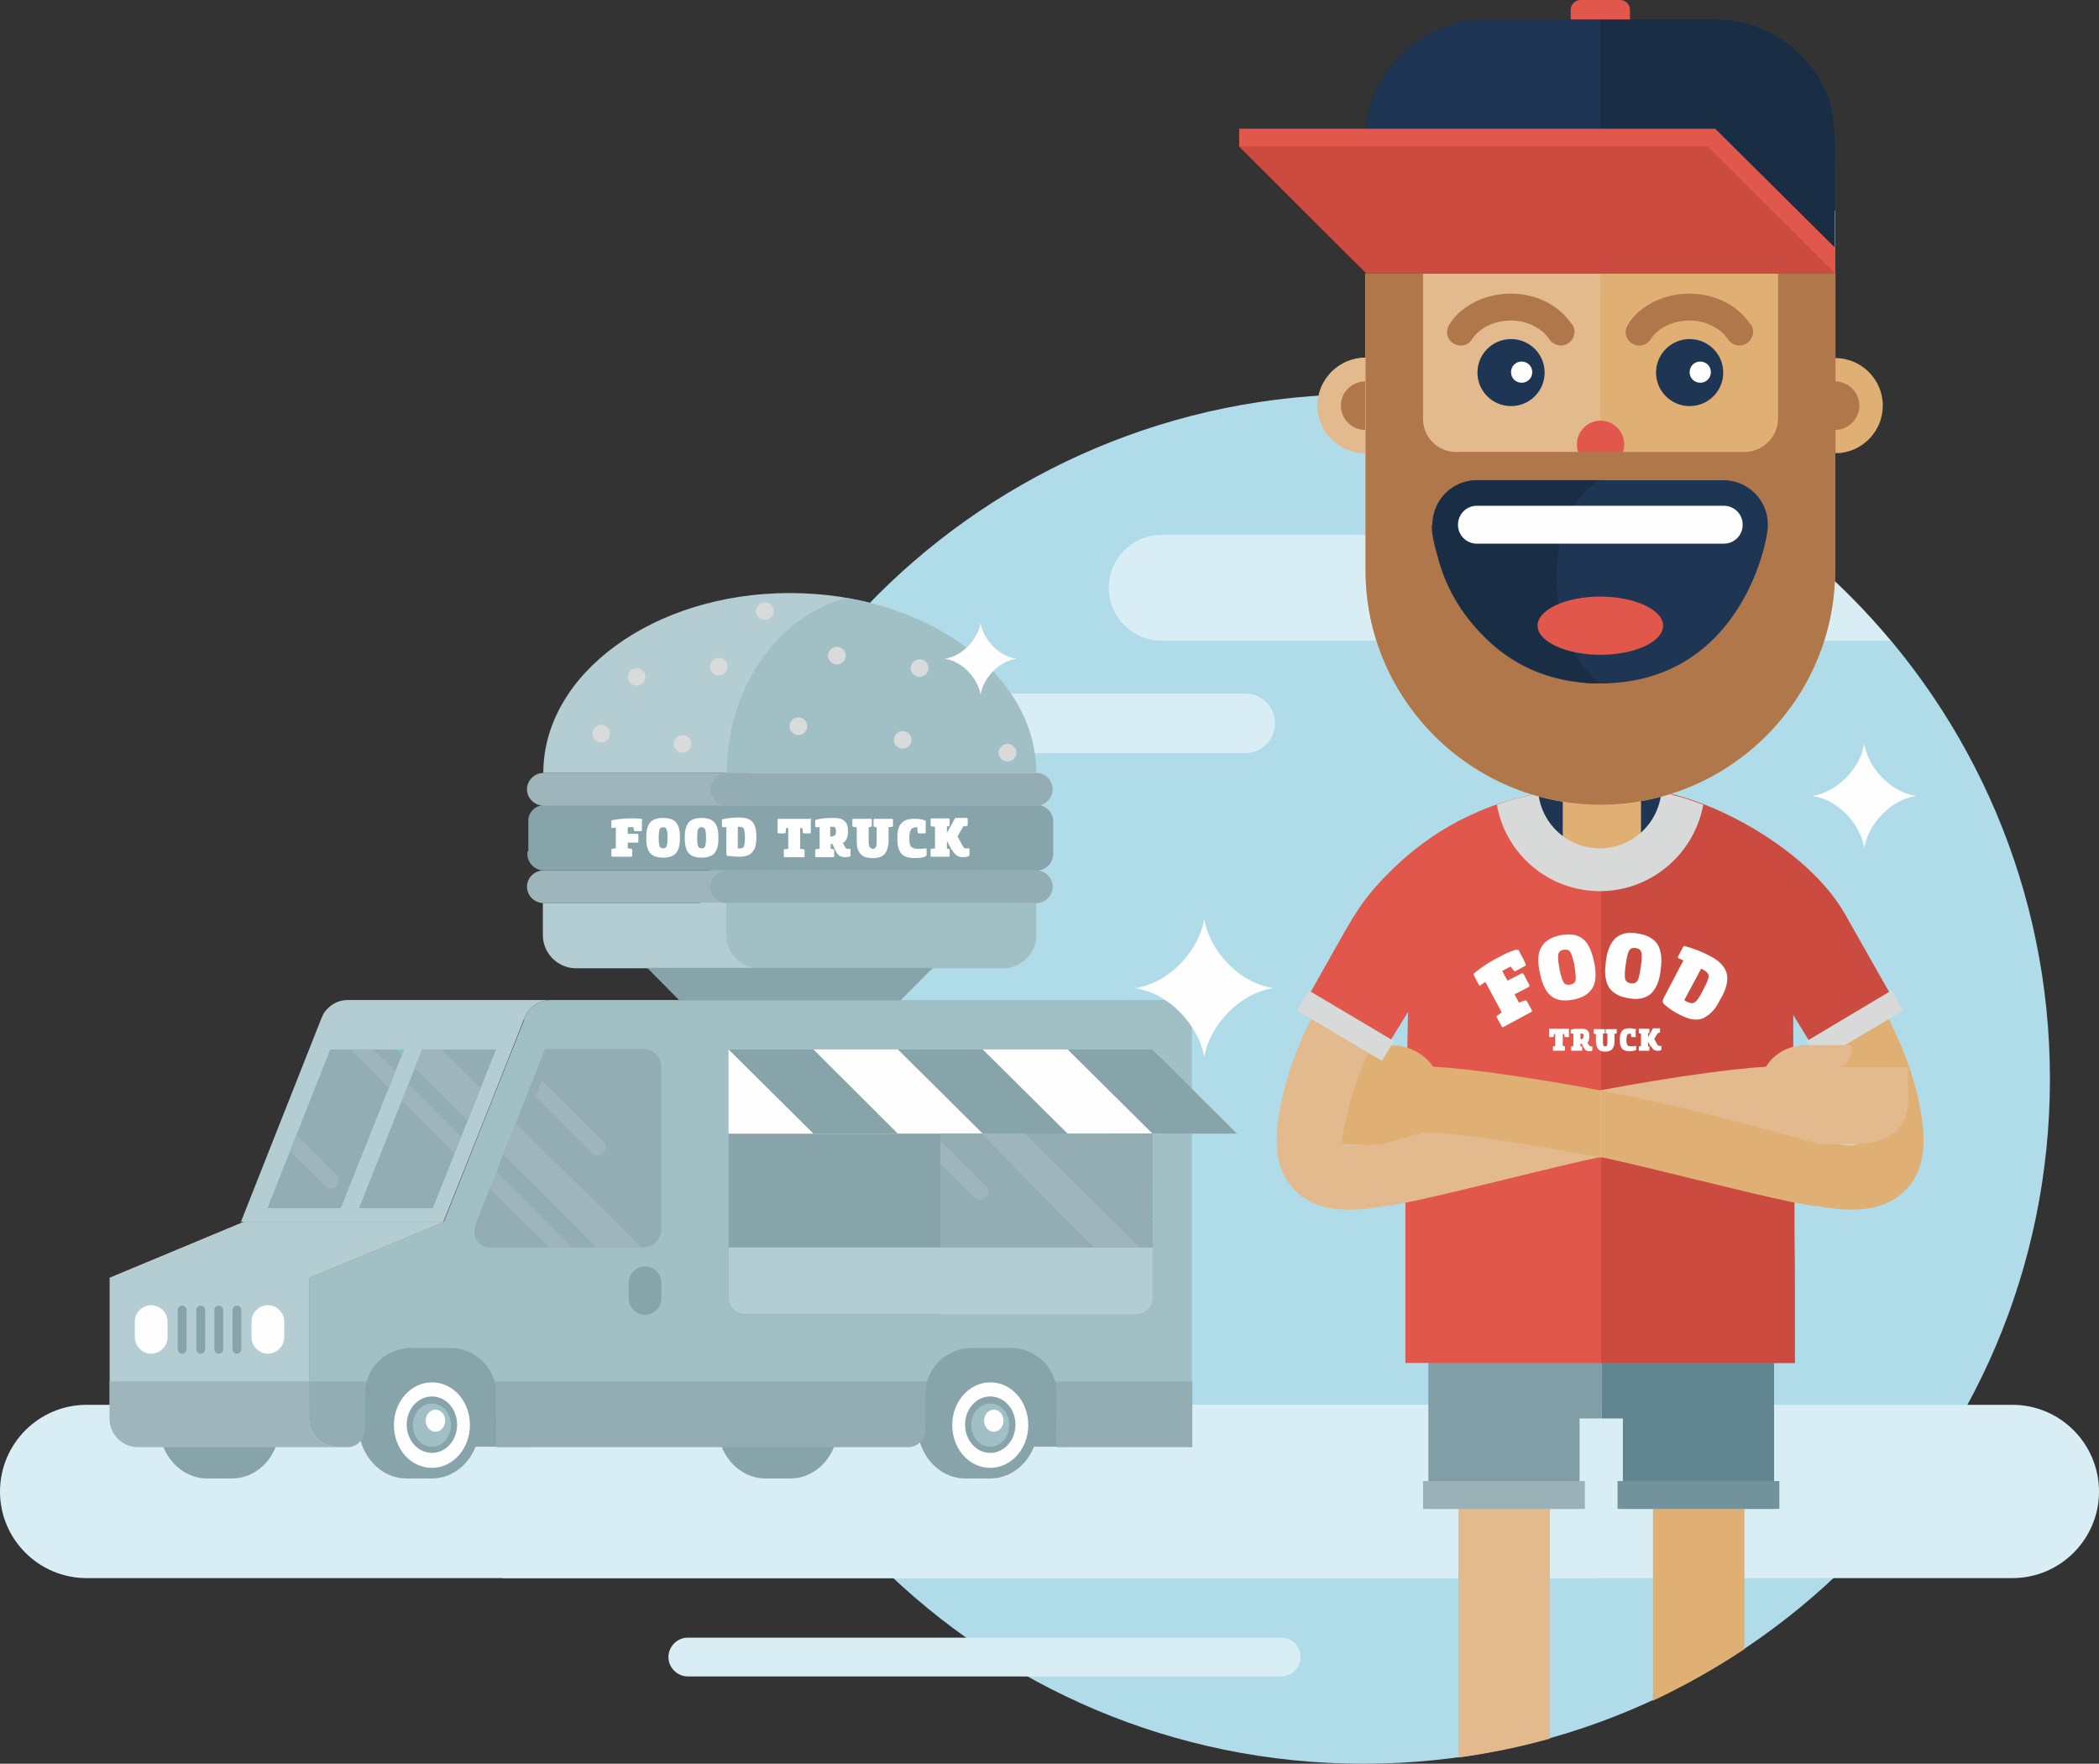 <?xml version="1.0" encoding="UTF-8" standalone="no"?>
<svg width="144px" height="121px" viewBox="0 0 144 121" version="1.1" xmlns="http://www.w3.org/2000/svg" xmlns:xlink="http://www.w3.org/1999/xlink">
    <rect x="0" y="0" width="144" height="121" fill="#333333" stroke="none"/>
    <!-- Generator: sketchtool 40.3 (33839) - http://www.bohemiancoding.com/sketch -->
    <title>BE18BB65-3DD4-4F57-A15A-630AB482FF86</title>
    <desc>Created with sketchtool.</desc>
    <defs></defs>
    <g id="main" stroke="none" stroke-width="1" fill="none" fill-rule="evenodd">
        <g transform="translate(-453, -666)" id="1.8-illustration#1">
            <g transform="translate(453, 666)">
                <g id="Слой_1">
                    <g id="Слой_x0020_1">
                        <g id="_2933262976">
                            <path d="M93.533,27.044 C119.555,27.044 140.634,48.067 140.634,74.022 C140.634,99.976 119.555,121 93.533,121 C67.511,121 46.433,99.976 46.433,74.022 C46.433,48.067 67.511,27.044 93.533,27.044 L93.533,27.044 Z" id="Shape" fill="#B0DCE9"></path>
                            <path d="M122.103,36.693 L102.905,36.693 C100.903,36.693 99.265,38.327 99.265,40.323 L99.265,40.323 C99.265,42.32 100.903,43.953 102.905,43.953 L129.685,43.953 C127.441,41.261 124.893,38.841 122.103,36.693 L122.103,36.693 Z" id="Shape" fill="#D9EEF4"></path>
                            <path d="M109.516,96.376 L5.944,96.376 C2.669,96.376 0,99.038 0,102.336 L0,102.336 C0,105.603 2.669,108.265 5.944,108.265 L109.516,108.265 L109.516,96.376 L109.516,96.376 Z" id="Shape" fill="#D9EEF4"></path>
                            <path d="M34.484,96.376 L138.056,96.376 C141.331,96.376 144,99.038 144,102.336 L144,102.336 C144,105.603 141.331,108.265 138.056,108.265 L34.484,108.265 L34.484,96.376 L34.484,96.376 Z" id="Shape" fill="#D9EEF4"></path>
                            <path d="M108.152,36.693 L79.703,36.693 C77.702,36.693 76.064,38.327 76.064,40.323 L76.064,40.323 C76.064,42.32 77.702,43.953 79.703,43.953 L108.152,43.953 L108.152,36.693 L108.152,36.693 Z" id="Shape" fill="#D9EEF4"></path>
                            <path d="M99.326,81.463 C94.11,83.399 91.077,83.369 89.348,82.099 C87.255,80.556 87.316,78.015 88.044,74.99 C88.468,73.144 89.287,71.057 90.5,68.879 C91.592,66.883 92.957,64.826 94.655,62.799 L98.174,65.703 C96.657,67.518 95.414,69.333 94.504,71.057 C93.533,72.872 92.866,74.566 92.502,76.049 C92.168,77.41 91.987,78.408 92.078,78.469 C92.563,78.801 94.201,78.529 97.749,77.198 L99.326,81.463 L99.326,81.463 Z" id="Shape" fill="#E3BA8D"></path>
                            <path d="M121.799,77.198 C125.378,78.499 127.016,78.801 127.471,78.469 C127.592,78.378 127.38,77.379 127.046,76.049 C126.713,74.566 126.045,72.872 125.045,71.057 C124.104,69.333 122.891,67.548 121.375,65.703 L124.893,62.799 C126.591,64.826 127.956,66.883 129.048,68.879 C130.231,71.057 131.05,73.144 131.505,74.99 C132.233,78.015 132.293,80.556 130.201,82.099 C128.472,83.369 125.469,83.369 120.222,81.463 L121.799,77.198 L121.799,77.198 Z" id="Shape" fill="#E0AF74"></path>
                            <polygon id="Shape" fill="#819EA6" points="108.364 97.314 108.364 103.516 99.478 103.516 97.992 103.516 97.992 93.533 98.022 93.533 97.264 87.967 109.88 87.967 109.88 97.314"></polygon>
                            <polygon id="Shape" fill="#628691" points="111.336 97.314 111.336 103.516 120.192 103.516 121.709 103.516 121.709 93.533 121.678 93.533 122.497 87.967 109.88 87.967 109.88 97.314"></polygon>
                            <path d="M123.013,69.575 C123.013,71.481 123.013,73.386 123.043,75.262 L123.104,78.499 L123.104,84.549 C123.134,87.543 123.134,90.508 123.134,93.503 L113.944,93.503 L113.944,93.503 L109.85,93.503 L109.759,93.503 L105.604,93.503 L105.604,93.503 L96.414,93.503 L96.414,78.499 L96.596,69.424 L94.625,72.63 L89.166,69.394 L91.532,65.189 C92.836,62.89 93.412,61.74 95.323,59.834 C96.96,58.201 98.901,56.809 100.994,55.872 C103.208,54.843 105.604,54.299 108.243,54.087 C110.487,53.906 112.822,54.026 114.854,54.571 C119.131,55.69 124.438,58.987 126.591,62.799 L130.322,69.394 L124.863,72.63 L122.982,69.575 L123.013,69.575 L123.013,69.575 Z" id="Shape" fill="#E1574C"></path>
                            <path d="M123.013,69.575 C123.013,71.481 123.013,73.386 123.043,75.262 L123.104,78.499 L123.104,84.549 C123.134,87.543 123.134,90.508 123.134,93.503 L113.944,93.503 L113.944,93.503 L109.85,93.503 L109.85,53.966 C111.579,53.936 113.307,54.117 114.854,54.511 C119.131,55.63 124.438,58.927 126.591,62.739 L130.322,69.333 L124.863,72.57 L122.982,69.514 L123.013,69.575 L123.013,69.575 Z" id="Shape" fill="#CB4B40"></path>
                            <polygon id="Shape" fill="#D8D9D9" points="130.564 69.333 124.741 72.781 123.953 71.42 129.776 67.942"></polygon>
                            <path d="M121.83,77.682 C120.283,77.652 114.794,78.438 109.759,79.406 L109.759,74.808 C114.854,73.84 120.192,73.114 121.921,73.175 L121.799,77.682 L121.83,77.682 L121.83,77.682 Z" id="Shape" fill="#E3BA8D"></path>
                            <path d="M105.331,54.511 C105.604,56.719 107.484,58.413 109.729,58.413 C112.034,58.413 113.793,56.598 114.035,54.359 C112.216,53.996 110.214,53.936 108.273,54.087 C107.242,54.178 106.271,54.299 105.331,54.48 L105.331,54.511 L105.331,54.511 Z" id="Shape" fill="#1E3654"></path>
                            <path d="M106.332,119.276 L106.332,103.153 L100.054,103.153 L100.054,120.576 C102.207,120.274 104.3,119.85 106.332,119.276 L106.332,119.276 Z" id="Shape" fill="#E3BA8D"></path>
                            <path d="M119.676,113.135 L119.676,103.334 L113.398,103.334 L113.398,116.674 C115.582,115.646 117.675,114.466 119.676,113.135 L119.676,113.135 Z" id="Shape" fill="#E0AF74"></path>
                            <polygon id="Shape" fill="#99B1B7" points="97.628 103.516 108.728 103.516 108.728 101.61 97.628 101.61"></polygon>
                            <polygon id="Shape" fill="#72929C" points="110.972 103.516 122.072 103.516 122.072 101.61 110.972 101.61"></polygon>
                            <path d="M107.211,49.368 L107.211,59.502 L112.58,59.502 L112.58,49.338 C111.67,49.459 110.73,49.519 109.789,49.519 L109.789,49.519 C108.91,49.519 108.061,49.459 107.211,49.368 L107.211,49.368 Z" id="Shape" fill="#E0AF74"></path>
                            <path d="M102.693,55.206 C103.269,58.564 106.211,61.135 109.759,61.135 C112.822,61.135 115.461,59.199 116.492,56.477 C116.644,56.114 116.765,55.63 116.856,55.206 C116.189,54.964 115.521,54.722 114.885,54.571 C114.581,54.48 114.278,54.42 113.975,54.359 C113.762,56.507 111.973,58.201 109.759,58.201 C107.575,58.201 105.786,56.568 105.543,54.45 C104.543,54.632 103.602,54.873 102.693,55.206 L102.693,55.206 Z" id="Shape" fill="#D8D9D9"></path>
                            <path d="M97.385,30.674 C98.659,30.674 99.69,31.702 99.69,32.972 C99.69,34.243 98.659,35.272 97.385,35.272 C96.111,35.272 95.08,34.243 95.08,32.972 C95.08,31.702 96.111,30.674 97.385,30.674 L97.385,30.674 Z" id="Shape" fill="#E1574C"></path>
                            <path d="M122.891,30.674 C121.618,30.674 120.586,31.702 120.586,32.972 C120.586,34.243 121.618,35.272 122.891,35.272 C124.165,35.272 125.196,34.243 125.196,32.972 C125.196,31.702 124.165,30.674 122.891,30.674 L122.891,30.674 Z" id="Shape" fill="#E1574C"></path>
                            <path d="M125.894,14.429 L125.894,24.563 C127.683,24.563 129.169,26.015 129.169,27.83 C129.169,29.615 127.714,31.097 125.894,31.097 L125.894,39.144 C125.894,47.977 118.645,55.206 109.789,55.206 C100.933,55.206 93.685,47.977 93.685,39.144 L93.685,14.46 L109.789,14.46 L125.894,14.46 L125.894,14.429 L125.894,14.429 Z" id="Shape" fill="#E0AF74"></path>
                            <path d="M109.789,55.176 C100.933,55.176 93.685,47.946 93.685,39.113 L93.685,31.067 C91.896,31.067 90.409,29.615 90.409,27.8 C90.409,26.015 91.865,24.533 93.685,24.533 L93.685,14.399 L109.789,14.399 L109.789,55.146 L109.789,55.176 L109.789,55.176 Z" id="Shape" fill="#E3BA8D"></path>
                            <path d="M93.655,31.097 C91.865,31.097 90.379,29.645 90.379,27.83 C90.379,26.045 91.835,24.563 93.655,24.563 L93.655,31.067 L93.655,31.097 L93.655,31.097 Z" id="Shape" fill="#E3BA8D"></path>
                            <path d="M125.894,26.166 C126.804,26.166 127.562,26.922 127.562,27.83 C127.562,28.738 126.804,29.494 125.894,29.494 L125.894,26.166 L125.894,26.166 Z" id="Shape" fill="#B0774A"></path>
                            <path d="M93.655,26.166 C92.745,26.166 91.987,26.922 91.987,27.83 C91.987,28.738 92.745,29.494 93.655,29.494 L93.655,26.166 L93.655,26.166 Z" id="Shape" fill="#B0774A"></path>
                            <path d="M109.789,28.858 C110.699,28.858 111.427,29.584 111.427,30.492 C111.427,30.674 111.397,30.885 111.336,31.037 L108.273,31.037 C108.212,30.855 108.182,30.674 108.182,30.492 C108.182,29.584 108.91,28.858 109.82,28.858 L109.789,28.858 L109.789,28.858 Z" id="Shape" fill="#E1574C"></path>
                            <path d="M106.939,22.748 C105.331,20.419 101.631,20.691 100.357,22.748" id="Shape"></path>
                            <path d="M115.916,23.262 C114.642,23.262 113.611,24.291 113.611,25.561 C113.611,26.832 114.642,27.86 115.916,27.86 C117.19,27.86 118.221,26.832 118.221,25.561 C118.221,24.291 117.19,23.262 115.916,23.262 L115.916,23.262 Z" id="Shape" fill="#1E3654"></path>
                            <path d="M116.644,24.805 C116.219,24.805 115.916,25.138 115.916,25.531 C115.916,25.954 116.249,26.257 116.644,26.257 C117.068,26.257 117.372,25.924 117.372,25.531 C117.372,25.108 117.038,24.805 116.644,24.805 L116.644,24.805 Z" id="Shape" fill="#FEFEFE"></path>
                            <path d="M103.663,23.262 C102.389,23.262 101.358,24.291 101.358,25.561 C101.358,26.832 102.389,27.86 103.663,27.86 C104.937,27.86 105.968,26.832 105.968,25.561 C105.968,24.291 104.937,23.262 103.663,23.262 L103.663,23.262 Z" id="Shape" fill="#1E3654"></path>
                            <path d="M104.391,24.805 C103.966,24.805 103.663,25.138 103.663,25.531 C103.663,25.954 103.997,26.257 104.391,26.257 C104.816,26.257 105.119,25.924 105.119,25.531 C105.119,25.108 104.785,24.805 104.391,24.805 L104.391,24.805 Z" id="Shape" fill="#FEFEFE"></path>
                            <path d="M119.191,22.748 C117.584,20.419 113.884,20.691 112.61,22.748" id="Shape"></path>
                            <path d="M126.531,31.037 C126.318,31.067 126.106,31.097 125.894,31.097 L125.894,39.144 C125.894,47.977 118.645,55.206 109.789,55.206 C100.933,55.206 93.685,47.977 93.685,39.144 L93.685,31.037 L93.685,31.037 L93.685,18.755 L97.628,18.755 L97.628,28.707 L97.628,28.707 L97.628,28.738 C97.628,29.948 98.568,30.946 99.781,31.006 L99.781,31.006 L119.828,31.006 L119.828,31.006 C121.011,30.916 121.951,29.948 121.981,28.768 L121.981,28.707 L121.981,18.755 L125.924,18.755 L125.924,31.037 L126.561,31.037 L126.531,31.037 L126.531,31.037 Z" id="Shape" fill="#B0774A"></path>
                            <path d="M109.789,46.888 C99.66,46.888 97.901,35.998 98.265,35.998 C98.265,34.303 99.629,32.942 101.328,32.942 L118.221,32.942 C119.919,32.942 121.284,34.303 121.284,35.998 C121.375,36.693 119.616,46.888 109.759,46.888 L109.789,46.888 L109.789,46.888 Z" id="Shape" fill="#1E3654"></path>
                            <path d="M98.659,38.297 C99.963,43.227 104.452,46.888 109.789,46.888 C105.816,43.983 105.756,35.06 109.789,32.942 L101.358,32.942 L101.358,32.942 C99.66,32.942 98.295,34.303 98.295,35.998 L98.295,35.998 C98.356,36.754 98.477,37.54 98.689,38.297 L98.659,38.297 L98.659,38.297 Z" id="Shape" fill="#192D45"></path>
                            <path d="M109.789,34.697 L101.328,34.697 C100.6,34.697 100.024,35.272 100.024,35.998 L100.024,35.998 C100.024,36.724 100.6,37.298 101.328,37.298 L109.789,37.298 L118.251,37.298 C118.979,37.298 119.555,36.724 119.555,35.998 L119.555,35.998 C119.555,35.272 118.979,34.697 118.251,34.697 L109.789,34.697 L109.789,34.697 Z" id="Shape" fill="#FEFEFE"></path>
                            <path d="M107.848,22.234 C108.152,22.657 108.03,23.232 107.606,23.535 C107.181,23.837 106.605,23.716 106.302,23.293 C106.059,22.93 105.756,22.657 105.422,22.476 C104.846,22.113 104.179,21.962 103.511,21.992 C102.844,22.022 102.207,22.203 101.692,22.567 C101.419,22.748 101.176,22.99 100.994,23.262 C100.721,23.716 100.145,23.837 99.72,23.565 C99.265,23.293 99.144,22.718 99.417,22.294 C99.72,21.78 100.145,21.357 100.66,21.024 C101.449,20.479 102.45,20.177 103.481,20.146 C104.482,20.116 105.543,20.358 106.423,20.903 C106.969,21.235 107.454,21.689 107.848,22.264 L107.848,22.234 L107.848,22.234 Z" id="Shape" fill="#B0774A"></path>
                            <path d="M120.101,22.234 C120.404,22.657 120.283,23.232 119.858,23.535 C119.434,23.837 118.858,23.716 118.554,23.293 C118.312,22.93 118.008,22.657 117.675,22.476 C117.099,22.113 116.431,21.962 115.764,21.992 C115.097,22.022 114.46,22.203 113.944,22.567 C113.671,22.748 113.429,22.99 113.247,23.262 C112.974,23.716 112.398,23.837 111.973,23.565 C111.518,23.293 111.397,22.718 111.67,22.294 C111.973,21.78 112.398,21.357 112.913,21.024 C113.702,20.479 114.703,20.177 115.734,20.146 C116.735,20.116 117.796,20.358 118.676,20.903 C119.222,21.235 119.707,21.689 120.101,22.264 L120.101,22.234 L120.101,22.234 Z" id="Shape" fill="#B0774A"></path>
                            <path d="M109.789,40.928 C107.393,40.928 105.483,41.836 105.483,42.925 C105.483,44.014 107.424,44.921 109.789,44.921 C112.185,44.921 114.096,44.014 114.096,42.925 C114.096,41.836 112.155,40.928 109.789,40.928 L109.789,40.928 Z" id="Shape" fill="#E1574C"></path>
                            <path d="M101.995,1.331 L117.644,1.331 C120.253,1.331 122.588,2.541 124.104,4.417 C126.136,6.927 125.864,8.863 125.864,11.828 L125.864,18.604 L125.864,18.755 L93.655,18.755 L93.655,9.62 C93.655,5.082 97.385,1.331 101.965,1.331 L101.995,1.331 L101.995,1.331 Z" id="Shape" fill="#192D45"></path>
                            <path d="M101.995,1.331 L109.789,1.331 L109.789,18.755 L93.685,18.755 L93.685,9.62 C93.685,5.082 97.415,1.331 101.995,1.331 L101.995,1.331 Z" id="Shape" fill="#1E3654"></path>
                            <path d="M111.821,1.331 L111.821,0.665 C111.821,0.302 111.518,0 111.154,0 L108.425,0 C108.061,0 107.757,0.302 107.757,0.665 L107.757,1.331 L111.821,1.331 L111.821,1.331 Z" id="Shape" fill="#E1574C"></path>
                            <polygon id="Shape" fill="#E1574C" points="85.011 10.043 85.011 8.833 90.136 8.833 90.136 8.833 117.675 8.833 125.894 17 125.894 18.755 93.746 18.755"></polygon>
                            <polygon id="Shape" fill="#CB4B40" points="93.746 18.755 85.011 10.043 117.159 10.043 125.894 18.755"></polygon>
                            <path d="M127.532,78.499 L124.013,78.499 C119.495,78.499 119.495,71.692 124.013,71.692 L125.136,71.692 L126.955,71.692 C126.986,71.814 127.016,71.934 127.016,72.086 C127.016,72.721 126.5,73.205 125.894,73.205 L125.864,73.205 L125.864,73.205 L130.898,73.205 L130.898,75.655 L130.898,75.716 L130.898,75.716 C130.837,77.682 129.2,78.469 127.532,78.469 L127.532,78.499 L127.532,78.499 Z" id="Shape" fill="#E3BA8D"></path>
                            <path d="M109.789,79.376 C111.215,79.678 112.731,80.041 114.217,80.404 C119.07,81.584 122.406,82.431 124.559,82.764 L125.651,78.771 C122.406,77.773 119.222,76.956 115.309,75.988 C113.459,75.534 111.609,75.171 109.82,74.808 L109.82,79.346 L109.789,79.376 L109.789,79.376 Z" id="Shape" fill="#E0AF74"></path>
                            <path d="M95.535,78.499 C97.415,78.499 98.932,76.956 98.932,75.111 L98.932,75.111 C98.932,73.235 97.385,71.723 95.535,71.723 L94.413,71.723 L94.14,71.723 C93.867,72.237 93.655,72.721 93.442,73.205 C93.503,73.205 93.564,73.235 93.655,73.235 L93.655,73.235 L93.685,73.235 L93.685,73.235 L93.655,73.235 L93.442,73.235 C93.018,74.234 92.714,75.171 92.502,76.049 C92.168,77.41 91.987,78.408 92.078,78.469 C92.532,78.62 95.171,78.499 95.535,78.499 L95.535,78.499 Z" id="Shape" fill="#E0AF74"></path>
                            <path d="M109.789,79.376 C108.364,79.678 106.848,80.041 105.361,80.404 C100.509,81.584 97.173,82.431 95.019,82.764 L93.928,78.771 C97.173,77.773 100.357,76.956 104.27,75.988 C106.12,75.534 107.788,75.232 109.577,74.869 L109.759,79.376 L109.789,79.376 L109.789,79.376 Z" id="Shape" fill="#E3BA8D"></path>
                            <path d="M97.719,77.682 C99.265,77.652 104.755,78.438 109.789,79.406 L109.789,74.808 C104.694,73.84 99.356,73.114 97.628,73.175 L97.749,77.682 L97.719,77.682 L97.719,77.682 Z" id="Shape" fill="#E0AF74"></path>
                            <polygon id="Shape" fill="#D8D9D9" points="88.984 69.333 94.807 72.781 95.626 71.42 89.773 67.942"></polygon>
                            <path d="M104.148,65.128 L104.33,65.461 C104.482,65.733 104.603,65.975 104.664,66.157 C104.694,66.217 104.664,66.248 104.603,66.278 L103.997,66.611 C103.936,66.641 103.875,66.641 103.845,66.58 C103.754,66.459 103.693,66.368 103.633,66.308 L103.056,66.611 L103.42,67.276 L104.361,66.792 C104.452,66.762 104.482,66.762 104.543,66.853 L104.906,67.548 C104.937,67.609 104.937,67.669 104.846,67.73 L103.906,68.214 L104.209,68.788 C104.27,68.758 104.421,68.698 104.603,68.637 C104.664,68.607 104.725,68.637 104.755,68.698 L105.088,69.303 C105.119,69.363 105.119,69.394 105.058,69.424 L103.147,70.452 C103.087,70.483 103.056,70.483 103.026,70.422 L102.693,69.817 C102.662,69.757 102.662,69.696 102.723,69.666 C102.814,69.605 102.935,69.514 103.026,69.454 L101.904,67.367 C101.813,67.427 101.692,67.488 101.601,67.579 C101.57,67.609 101.54,67.609 101.51,67.609 C101.479,67.609 101.449,67.579 101.449,67.548 L101.115,66.913 C101.085,66.853 101.085,66.792 101.146,66.762 C101.57,66.399 102.147,66.005 102.874,65.642 C103.208,65.461 103.572,65.279 103.966,65.159 C104.057,65.128 104.118,65.159 104.148,65.219 L104.148,65.128 L104.148,65.128 Z M105.665,66.853 L105.604,66.58 C105.483,65.885 105.513,65.34 105.756,64.947 C105.998,64.553 106.423,64.281 107.06,64.16 C107.697,64.039 108.212,64.1 108.576,64.402 C108.94,64.674 109.183,65.189 109.334,65.885 L109.395,66.157 C109.516,66.853 109.486,67.397 109.243,67.79 C109.001,68.183 108.576,68.456 107.939,68.577 C107.302,68.698 106.787,68.637 106.423,68.335 C106.059,68.062 105.816,67.548 105.665,66.853 L105.665,66.853 Z M108.03,66.368 L108,66.157 C107.909,65.733 107.818,65.461 107.727,65.31 C107.636,65.159 107.484,65.128 107.272,65.159 C107.06,65.189 106.939,65.31 106.908,65.461 C106.878,65.642 106.878,65.915 106.969,66.338 L106.999,66.55 C107.09,66.974 107.181,67.246 107.272,67.397 C107.363,67.548 107.515,67.579 107.727,67.548 C107.939,67.518 108.061,67.397 108.091,67.246 C108.121,67.064 108.091,66.792 108.03,66.368 L108.03,66.368 Z M110.153,66.126 L110.184,65.854 C110.275,65.159 110.517,64.644 110.851,64.342 C111.215,64.039 111.7,63.918 112.337,64.039 C112.974,64.13 113.429,64.372 113.702,64.765 C113.944,65.159 114.035,65.703 113.944,66.399 L113.914,66.671 C113.823,67.367 113.58,67.881 113.247,68.183 C112.883,68.486 112.398,68.607 111.761,68.486 C111.124,68.395 110.669,68.153 110.396,67.76 C110.153,67.367 110.062,66.822 110.153,66.126 L110.153,66.126 Z M112.549,66.429 L112.58,66.217 C112.64,65.794 112.64,65.522 112.61,65.34 C112.549,65.159 112.428,65.068 112.216,65.037 C112.003,65.007 111.852,65.068 111.761,65.219 C111.67,65.37 111.609,65.642 111.548,66.066 L111.518,66.278 C111.457,66.701 111.457,66.974 111.488,67.155 C111.548,67.337 111.67,67.427 111.882,67.457 C112.094,67.488 112.246,67.427 112.337,67.276 C112.428,67.125 112.489,66.853 112.549,66.429 L112.549,66.429 Z M114.217,68.94 C114.126,68.879 114.096,68.788 114.066,68.728 C114.066,68.668 114.096,68.546 114.157,68.425 L115.491,65.885 C115.461,65.885 115.43,65.854 115.4,65.854 C115.37,65.824 115.309,65.824 115.279,65.794 C115.249,65.763 115.188,65.763 115.188,65.763 C115.097,65.733 115.097,65.673 115.127,65.612 L115.461,64.977 C115.491,64.916 115.552,64.886 115.612,64.916 C116.189,65.068 116.735,65.279 117.311,65.582 C117.978,65.915 118.342,66.338 118.463,66.792 C118.554,67.246 118.463,67.79 118.099,68.425 L117.978,68.637 C117.826,68.94 117.675,69.182 117.493,69.363 C117.341,69.545 117.129,69.696 116.917,69.817 C116.704,69.938 116.462,69.968 116.158,69.938 C115.885,69.908 115.582,69.787 115.218,69.605 C114.794,69.394 114.46,69.151 114.217,68.94 L114.217,68.94 Z M116.917,66.55 L116.704,66.459 L115.552,68.607 C115.612,68.668 115.703,68.728 115.825,68.758 C116.007,68.849 116.158,68.849 116.31,68.728 C116.462,68.607 116.613,68.365 116.795,68.002 L116.886,67.82 C117.099,67.427 117.22,67.125 117.22,66.974 C117.22,66.792 117.099,66.671 116.886,66.55 L116.917,66.55 L116.917,66.55 Z" id="Shape" fill="#FEFEFE"></path>
                            <path d="M113.247,71.814 L113.065,71.451 L113.065,71.783 L113.095,71.783 L113.126,71.783 C113.156,71.783 113.156,71.814 113.156,71.814 L113.156,72.055 C113.156,72.086 113.156,72.086 113.126,72.086 L112.458,72.086 C112.428,72.086 112.428,72.086 112.428,72.055 L112.428,71.814 C112.428,71.783 112.428,71.783 112.458,71.783 C112.489,71.783 112.549,71.783 112.58,71.753 L112.58,70.906 C112.519,70.906 112.489,70.906 112.458,70.876 C112.428,70.876 112.428,70.846 112.428,70.846 L112.428,70.603 C112.428,70.573 112.428,70.573 112.458,70.573 L113.126,70.573 C113.156,70.573 113.156,70.573 113.156,70.603 L113.156,70.846 C113.156,70.876 113.156,70.876 113.126,70.876 L113.095,70.876 L113.065,70.876 L113.065,71.148 L113.368,70.603 C113.368,70.573 113.398,70.543 113.429,70.543 L113.853,70.543 C113.884,70.543 113.884,70.543 113.884,70.573 L113.884,70.815 C113.884,70.846 113.884,70.846 113.853,70.846 C113.823,70.846 113.762,70.876 113.732,70.876 L113.489,71.269 L113.702,71.662 C113.732,71.692 113.732,71.723 113.762,71.723 C113.793,71.723 113.823,71.753 113.853,71.753 L113.944,71.753 C113.975,71.753 113.975,71.753 113.975,71.783 L113.975,71.995 C113.975,72.025 113.975,72.025 113.944,72.055 C113.884,72.086 113.823,72.086 113.702,72.086 C113.611,72.086 113.52,72.055 113.459,72.025 C113.398,71.965 113.338,71.904 113.277,71.783 L113.247,71.814 L113.247,71.814 Z M112.216,70.664 L112.216,70.785 L112.216,71.118 C112.216,71.148 112.216,71.148 112.185,71.148 L111.943,71.148 C111.912,71.148 111.912,71.148 111.912,71.118 C111.912,71.057 111.882,70.997 111.882,70.906 C111.761,70.906 111.67,70.936 111.639,70.997 C111.609,71.057 111.579,71.148 111.579,71.299 L111.579,71.39 C111.579,71.541 111.609,71.632 111.639,71.692 C111.7,71.753 111.761,71.783 111.882,71.783 C112.003,71.783 112.125,71.783 112.216,71.753 L112.246,71.753 L112.246,71.783 L112.246,71.995 C112.246,72.025 112.246,72.025 112.216,72.055 C112.125,72.086 111.973,72.116 111.791,72.116 C111.548,72.116 111.366,72.055 111.275,71.934 C111.184,71.814 111.124,71.632 111.124,71.39 L111.124,71.269 C111.124,71.027 111.184,70.846 111.275,70.725 C111.366,70.603 111.548,70.543 111.791,70.543 C111.943,70.543 112.094,70.573 112.216,70.603 C112.246,70.603 112.246,70.634 112.246,70.664 L112.216,70.664 L112.216,70.664 Z M110.275,71.481 L110.275,70.906 L110.184,70.906 C110.153,70.906 110.153,70.876 110.153,70.876 L110.153,70.634 C110.153,70.603 110.153,70.603 110.184,70.603 L110.881,70.603 C110.912,70.603 110.912,70.603 110.912,70.634 L110.912,70.876 C110.912,70.906 110.912,70.906 110.881,70.906 C110.851,70.906 110.79,70.906 110.76,70.936 L110.76,71.451 C110.76,71.692 110.699,71.844 110.608,71.965 C110.517,72.086 110.335,72.146 110.123,72.146 C109.88,72.146 109.729,72.086 109.638,71.965 C109.547,71.844 109.486,71.662 109.486,71.451 L109.486,70.936 C109.425,70.936 109.395,70.936 109.365,70.906 C109.334,70.906 109.334,70.876 109.334,70.876 L109.334,70.634 C109.334,70.603 109.334,70.603 109.365,70.603 L110.062,70.603 C110.093,70.603 110.093,70.603 110.093,70.634 L110.093,70.876 C110.093,70.906 110.093,70.906 110.062,70.906 L109.971,70.906 L109.971,71.481 C109.971,71.602 109.971,71.662 110.002,71.723 C110.032,71.753 110.062,71.783 110.123,71.783 C110.184,71.783 110.214,71.753 110.244,71.723 C110.275,71.692 110.275,71.602 110.275,71.481 L110.275,71.481 Z M108.516,71.269 C108.607,71.269 108.637,71.209 108.637,71.088 L108.637,71.057 C108.637,70.997 108.637,70.966 108.607,70.936 C108.576,70.906 108.546,70.906 108.516,70.906 L108.425,70.906 L108.425,71.299 L108.516,71.299 L108.516,71.269 L108.516,71.269 Z M108.91,71.511 L109.001,71.692 C109.031,71.723 109.031,71.753 109.061,71.753 C109.092,71.753 109.122,71.783 109.152,71.783 L109.213,71.783 C109.243,71.783 109.243,71.783 109.243,71.814 L109.243,72.025 C109.243,72.055 109.243,72.055 109.213,72.086 C109.183,72.116 109.092,72.116 109.031,72.116 C108.94,72.116 108.849,72.086 108.789,72.055 C108.728,71.995 108.667,71.934 108.607,71.783 L108.516,71.602 L108.425,71.602 L108.425,71.783 L108.516,71.783 C108.546,71.783 108.546,71.814 108.546,71.814 L108.546,72.055 C108.546,72.086 108.546,72.086 108.516,72.086 L107.818,72.086 C107.788,72.086 107.788,72.086 107.788,72.055 L107.788,71.814 C107.788,71.783 107.788,71.783 107.818,71.783 C107.848,71.783 107.909,71.783 107.939,71.753 L107.939,70.906 L107.879,70.906 L107.818,70.906 C107.788,70.906 107.757,70.906 107.757,70.876 L107.757,70.664 C107.757,70.634 107.757,70.634 107.788,70.634 C108,70.573 108.212,70.573 108.485,70.573 C108.667,70.573 108.819,70.603 108.91,70.694 C109.001,70.785 109.031,70.876 109.031,71.057 L109.031,71.148 C109.031,71.36 108.971,71.481 108.849,71.572 L108.91,71.511 L108.91,71.511 Z M107.636,70.603 L107.636,70.785 L107.636,71.118 C107.636,71.148 107.636,71.148 107.606,71.148 L107.363,71.148 C107.333,71.148 107.333,71.148 107.333,71.118 C107.333,71.088 107.333,71.027 107.302,70.936 L107.211,70.936 L107.211,71.753 C107.242,71.753 107.302,71.753 107.333,71.783 C107.363,71.783 107.363,71.814 107.363,71.814 L107.363,72.055 C107.363,72.086 107.363,72.086 107.333,72.086 L106.575,72.086 C106.544,72.086 106.544,72.086 106.544,72.055 L106.544,71.814 C106.544,71.783 106.544,71.783 106.575,71.783 C106.605,71.783 106.666,71.783 106.696,71.753 L106.696,70.936 L106.605,70.936 C106.605,70.997 106.605,71.057 106.575,71.118 C106.575,71.148 106.544,71.148 106.544,71.148 L106.302,71.148 C106.271,71.148 106.271,71.148 106.271,71.118 L106.271,70.785 L106.271,70.603 C106.271,70.573 106.302,70.573 106.332,70.573 L107.575,70.573 C107.606,70.573 107.636,70.573 107.636,70.603 L107.636,70.603 Z" id="Shape" fill="#FEFEFE"></path>
                            <path d="M85.436,47.583 L49.921,47.583 C48.799,47.583 47.889,48.491 47.889,49.61 L47.889,49.61 C47.889,50.729 48.799,51.667 49.921,51.667 L85.436,51.667 C86.558,51.667 87.468,50.76 87.468,49.61 L87.468,49.61 C87.468,48.491 86.558,47.583 85.436,47.583 L85.436,47.583 Z" id="Shape" fill="#D9EEF4"></path>
                            <polygon id="Shape" fill="#87A4AB" points="23.05 91.415 36.334 91.415 36.334 99.25 25.233 99.25"></polygon>
                            <polygon id="Shape" fill="#87A4AB" points="59.626 91.415 72.91 91.415 72.91 99.25 63.902 99.25"></polygon>
                            <path d="M52.499,94.108 L54.227,94.108 C56.017,94.108 57.503,95.741 57.503,97.768 C57.503,99.795 56.047,101.428 54.227,101.428 L52.499,101.428 C50.709,101.428 49.223,99.795 49.223,97.768 C49.223,95.741 50.679,94.108 52.499,94.108 L52.499,94.108 Z" id="Shape" fill="#87A4AB"></path>
                            <path d="M14.194,94.108 L15.922,94.108 C17.712,94.108 19.198,95.741 19.198,97.768 C19.198,99.795 17.742,101.428 15.922,101.428 L14.194,101.428 C12.404,101.428 10.918,99.795 10.918,97.768 C10.918,95.741 12.374,94.108 14.194,94.108 L14.194,94.108 Z" id="Shape" fill="#87A4AB"></path>
                            <polygon id="Shape" fill="#87A4AB" points="27.872 94.108 29.631 94.108 29.631 101.428 27.872 101.428"></polygon>
                            <path d="M27.872,94.108 C29.661,94.108 31.147,95.741 31.147,97.768 C31.147,99.795 29.692,101.428 27.872,101.428 C26.083,101.428 24.596,99.795 24.596,97.768 C24.596,95.741 26.052,94.108 27.872,94.108 L27.872,94.108 Z" id="Shape" fill="#87A4AB"></path>
                            <path d="M29.631,94.108 C31.42,94.108 32.906,95.741 32.906,97.768 C32.906,99.795 31.451,101.428 29.631,101.428 C27.842,101.428 26.356,99.795 26.356,97.768 C26.356,95.741 27.811,94.108 29.631,94.108 L29.631,94.108 Z" id="Shape" fill="#87A4AB"></path>
                            <path d="M29.631,94.834 C31.087,94.834 32.239,96.135 32.239,97.768 C32.239,99.401 31.056,100.702 29.631,100.702 C28.175,100.702 27.023,99.401 27.023,97.768 C27.023,96.135 28.206,94.834 29.631,94.834 L29.631,94.834 Z" id="Shape" fill="#FEFEFE"></path>
                            <path d="M29.631,95.802 C30.602,95.802 31.36,96.679 31.36,97.738 C31.36,98.827 30.571,99.674 29.631,99.674 C28.66,99.674 27.902,98.796 27.902,97.738 C27.902,96.649 28.691,95.802 29.631,95.802 L29.631,95.802 Z" id="Shape" fill="#87A4AB"></path>
                            <path d="M29.631,96.286 C30.359,96.286 30.935,96.951 30.935,97.768 C30.935,98.585 30.359,99.25 29.631,99.25 C28.903,99.25 28.327,98.585 28.327,97.768 C28.327,96.951 28.903,96.286 29.631,96.286 L29.631,96.286 Z" id="Shape" fill="#A1C0C6"></path>
                            <path d="M29.874,96.709 C30.238,96.709 30.541,97.042 30.541,97.466 C30.541,97.889 30.238,98.222 29.874,98.222 C29.51,98.222 29.206,97.889 29.206,97.466 C29.206,97.042 29.51,96.709 29.874,96.709 L29.874,96.709 Z" id="Shape" fill="#FEFEFE"></path>
                            <polygon id="Shape" fill="#87A4AB" points="66.207 94.108 67.936 94.108 67.936 101.428 66.207 101.428"></polygon>
                            <path d="M66.207,94.108 C67.997,94.108 69.483,95.741 69.483,97.768 C69.483,99.795 68.027,101.428 66.207,101.428 C64.418,101.428 62.932,99.795 62.932,97.768 C62.932,95.741 64.388,94.108 66.207,94.108 L66.207,94.108 Z" id="Shape" fill="#87A4AB"></path>
                            <path d="M67.936,94.108 C69.725,94.108 71.211,95.741 71.211,97.768 C71.211,99.795 69.756,101.428 67.936,101.428 C66.147,101.428 64.66,99.795 64.66,97.768 C64.66,95.741 66.116,94.108 67.936,94.108 L67.936,94.108 Z" id="Shape" fill="#87A4AB"></path>
                            <path d="M67.936,94.834 C69.392,94.834 70.544,96.135 70.544,97.768 C70.544,99.401 69.361,100.702 67.936,100.702 C66.48,100.702 65.328,99.401 65.328,97.768 C65.328,96.135 66.511,94.834 67.936,94.834 L67.936,94.834 Z" id="Shape" fill="#FEFEFE"></path>
                            <path d="M67.936,95.802 C68.906,95.802 69.665,96.679 69.665,97.738 C69.665,98.827 68.876,99.674 67.936,99.674 C66.965,99.674 66.207,98.796 66.207,97.738 C66.207,96.649 66.996,95.802 67.936,95.802 L67.936,95.802 Z" id="Shape" fill="#87A4AB"></path>
                            <path d="M67.936,96.286 C68.664,96.286 69.24,96.951 69.24,97.768 C69.24,98.585 68.664,99.25 67.936,99.25 C67.208,99.25 66.632,98.585 66.632,97.768 C66.632,96.951 67.208,96.286 67.936,96.286 L67.936,96.286 Z" id="Shape" fill="#A1C0C6"></path>
                            <path d="M68.179,96.709 C68.543,96.709 68.846,97.042 68.846,97.466 C68.846,97.889 68.543,98.222 68.179,98.222 C67.815,98.222 67.511,97.889 67.511,97.466 C67.511,97.042 67.815,96.709 68.179,96.709 L68.179,96.709 Z" id="Shape" fill="#FEFEFE"></path>
                            <path d="M16.741,83.823 L30.42,83.823 C32.27,79.195 34.12,74.566 35.939,69.938 C36.03,69.726 36.091,69.545 36.243,69.363 C36.485,69.061 36.819,68.819 37.183,68.698 C37.304,68.668 37.456,68.637 37.577,68.607 L37.577,68.607 L37.577,68.607 L37.577,68.607 L37.577,68.607 L37.577,68.607 L37.577,68.607 L37.577,68.607 L37.577,68.607 L37.577,68.607 L37.577,68.607 L37.577,68.607 L37.577,68.607 L37.577,68.607 L37.577,68.607 L37.577,68.607 L37.577,68.607 L37.577,68.607 L37.577,68.607 L37.577,68.607 L37.577,68.607 L37.577,68.607 L37.577,68.607 L37.577,68.607 L37.577,68.607 L37.577,68.607 L37.577,68.607 L37.577,68.607 L37.577,68.607 L37.577,68.607 L37.577,68.607 L37.577,68.607 L37.577,68.607 L37.577,68.607 L37.577,68.607 L37.577,68.607 L37.577,68.607 L37.577,68.607 L37.577,68.607 L37.577,68.607 L37.577,68.607 L37.577,68.607 L37.577,68.607 L37.577,68.607 L37.577,68.607 L37.577,68.607 L37.577,68.607 L37.577,68.607 L37.577,68.607 L37.577,68.607 L37.577,68.607 L37.577,68.607 L37.577,68.607 L37.577,68.607 L37.577,68.607 L37.577,68.607 L37.577,68.607 L37.577,68.607 L37.577,68.607 L37.577,68.607 L37.577,68.607 L37.577,68.607 L37.577,68.607 L37.577,68.607 L37.577,68.607 L37.577,68.607 L24.414,68.607 C24.02,68.607 23.626,68.577 23.262,68.698 C22.898,68.819 22.564,69.061 22.322,69.363 C22.17,69.545 22.11,69.726 22.019,69.938 L16.529,83.823 L16.741,83.823 L16.741,83.823 Z" id="Shape" fill="#B4CDD2"></path>
                            <path d="M35.97,69.938 L30.45,83.823 L21.2,87.665 L21.2,97.314 C21.2,98.161 21.746,98.887 22.504,99.159 L22.504,99.25 L23.141,99.25 L23.838,99.25 L23.899,99.25 L23.899,99.25 C24.536,99.22 25.021,98.706 25.021,98.07 L25.021,97.647 L25.021,95.65 C25.021,93.896 26.447,92.474 28.206,92.474 L30.874,92.474 C32.634,92.474 34.059,93.896 34.059,95.65 L34.059,98.827 C34.059,98.978 34.059,99.099 34.029,99.25 L62.143,99.25 L62.295,99.25 C62.932,99.25 63.478,98.736 63.478,98.07 L63.478,95.65 C63.478,93.896 64.903,92.474 66.662,92.474 L69.331,92.474 C71.09,92.474 72.516,93.896 72.516,95.65 L72.485,99.25 L81.766,99.25 L81.766,68.607 L39.184,68.607 L38.335,68.607 C37.941,68.607 37.547,68.577 37.183,68.698 C36.819,68.819 36.485,69.061 36.243,69.363 C36.091,69.545 36.03,69.726 35.939,69.938 L35.97,69.938 L35.97,69.938 Z" id="Shape" fill="#A1C0C6"></path>
                            <path d="M21.2,94.773 L21.2,97.344 C21.2,98.403 22.079,99.281 23.141,99.281 L23.838,99.281 C24.475,99.281 25.021,98.766 25.021,98.101 L25.021,97.677 L25.021,95.681 C25.021,95.378 25.082,95.046 25.142,94.773 L21.2,94.773 L21.2,94.773 Z M72.485,99.281 L72.516,95.681 C72.516,95.378 72.455,95.046 72.394,94.773 L81.796,94.773 L81.796,99.281 L72.516,99.281 L72.485,99.281 L72.485,99.281 Z M63.599,94.773 C63.508,95.076 63.478,95.378 63.478,95.681 L63.478,98.101 C63.478,98.736 62.962,99.281 62.295,99.281 L34.029,99.281 L34.059,95.681 C34.059,95.378 33.998,95.046 33.938,94.773 L63.629,94.773 L63.599,94.773 L63.599,94.773 Z" id="Shape" fill="#93ADB3"></path>
                            <path d="M33.634,85.577 L44.128,85.577 C44.795,85.577 45.372,85.033 45.372,84.337 L45.372,73.205 C45.372,72.54 44.826,71.965 44.128,71.965 L37.395,71.965 C35.818,75.958 34.211,79.981 32.634,83.974 C32.361,84.7 32.694,85.577 33.634,85.577 L33.634,85.577 Z" id="Shape" fill="#93ADB3"></path>
                            <polygon id="Shape" fill="#9EB5BB" points="37.668 85.577 39.245 85.577 34.059 80.404 33.604 81.524"></polygon>
                            <path d="M45.372,87.997 L45.372,89.086 C45.372,89.691 44.856,90.206 44.249,90.206 L44.249,90.206 C43.643,90.206 43.127,89.691 43.127,89.086 L43.127,87.997 C43.127,87.392 43.643,86.878 44.249,86.878 L44.249,86.878 C44.856,86.878 45.372,87.392 45.372,87.997 L45.372,87.997 Z" id="Shape" fill="#87A4AB"></path>
                            <path d="M79.067,71.995 L79.067,89.086 C79.067,89.691 78.551,90.206 77.944,90.206 L51.104,90.206 C50.497,90.206 49.981,89.691 49.981,89.086 L49.981,71.995 L79.067,71.995 L79.067,71.995 Z" id="Shape" fill="#87A4AB"></path>
                            <path d="M79.067,85.577 L79.067,89.056 C79.067,89.661 78.551,90.175 77.944,90.175 L51.104,90.175 C50.497,90.175 49.981,89.661 49.981,89.056 L49.981,85.577 L79.067,85.577 L79.067,85.577 Z" id="Shape" fill="#B4CDD2"></path>
                            <path d="M79.067,85.577 L79.067,89.056 C79.067,89.661 78.551,90.175 77.944,90.175 L64.539,90.175 L64.539,85.577 L79.067,85.577 L79.067,85.577 Z" id="Shape" fill="#B4CDD2"></path>
                            <polygon id="Shape" fill="#E31E24" points="49.981 71.995 55.805 77.773 49.981 77.773"></polygon>
                            <polygon id="Shape" fill="#FEFEFE" points="79.067 71.995 79.643 72.57 79.643 77.773 79.067 77.773 49.981 77.773 49.981 71.995"></polygon>
                            <polygon id="Shape" fill="#FEFEFE" points="55.805 77.773 49.981 77.773 49.981 71.995"></polygon>
                            <polygon id="Shape" fill="#87A4AB" points="67.42 71.995 73.243 77.773 67.42 77.773 61.597 71.995"></polygon>
                            <polygon id="Shape" fill="#87A4AB" points="55.805 71.995 61.597 77.773 55.805 77.773 49.981 71.995"></polygon>
                            <polygon id="Shape" fill="#FEC35D" points="7.521 87.665 16.741 83.823 30.45 83.823 21.2 87.665"></polygon>
                            <polygon id="Shape" fill="#B4CDD2" points="7.521 87.665 16.741 83.823 30.45 83.823 21.2 87.665"></polygon>
                            <path d="M7.521,87.665 L7.521,97.314 C7.521,98.373 8.401,99.25 9.463,99.25 L23.141,99.25 C22.079,99.25 21.2,98.373 21.2,97.314 L21.2,87.665 L7.521,87.665 L7.521,87.665 Z" id="Shape" fill="#B4CDD2"></path>
                            <path d="M7.521,94.773 L7.521,97.344 C7.521,98.403 8.401,99.281 9.463,99.281 L23.141,99.281 C22.079,99.281 21.2,98.403 21.2,97.344 L21.2,94.773 L7.521,94.773 L7.521,94.773 Z" id="Shape" fill="#9EB5BB"></path>
                            <path d="M9.25,90.659 L9.25,91.748 C9.25,92.353 9.766,92.868 10.372,92.868 L10.372,92.868 C10.979,92.868 11.495,92.353 11.495,91.748 L11.495,90.659 C11.495,90.054 10.979,89.54 10.372,89.54 L10.372,89.54 C9.766,89.54 9.25,90.054 9.25,90.659 L9.25,90.659 Z" id="Shape" fill="#FEFEFE"></path>
                            <path d="M17.257,90.659 L17.257,91.748 C17.257,92.353 17.773,92.868 18.379,92.868 L18.379,92.868 C18.986,92.868 19.501,92.353 19.501,91.748 L19.501,90.659 C19.501,90.054 18.986,89.54 18.379,89.54 L18.379,89.54 C17.773,89.54 17.257,90.054 17.257,90.659 L17.257,90.659 Z" id="Shape" fill="#FEFEFE"></path>
                            <polygon id="Shape" fill="#93ADB3" points="28.964 71.995 24.627 82.885 29.692 82.885 34.029 71.995"></polygon>
                            <path d="M28.964,71.995 L28.448,73.266 C29.661,74.475 30.874,75.686 32.057,76.865 L32.937,74.627 C32.057,73.749 31.147,72.842 30.268,71.995 L28.933,71.995 L28.964,71.995 L28.964,71.995 Z" id="Shape" fill="#9EB5BB"></path>
                            <polygon id="Shape" fill="#9EB5BB" points="28.024 74.385 27.569 75.504 31.178 79.104 31.633 77.984"></polygon>
                            <polygon id="Shape" fill="#93ADB3" points="22.655 71.995 18.349 82.885 23.383 82.885 27.72 71.995"></polygon>
                            <polygon id="Shape" fill="#63ABB2" points="24.657 72.6 26.234 72.6 25.628 71.995 24.051 71.995"></polygon>
                            <path d="M20.35,77.864 L19.896,78.983 L20.199,79.285 L20.896,79.981 L22.291,81.373 C22.504,81.584 22.868,81.584 23.08,81.373 L23.08,81.373 C23.292,81.161 23.292,80.798 23.08,80.586 L20.896,78.408 L20.35,77.864 L20.35,77.864 Z" id="Shape" fill="#9EB5BB"></path>
                            <polygon id="Shape" fill="#7DC5CB" points="27.567 72.358 27.718 71.995 27.205 71.995"></polygon>
                            <polygon id="Shape" fill="#9EB5BB" points="26.689 74.627 27.114 73.477 25.628 71.995 24.051 71.995"></polygon>
                            <polygon id="Shape" fill="#93ADB3" points="79.067 77.773 64.509 77.773 64.509 85.577 79.067 85.577"></polygon>
                            <path d="M76.155,77.773 L73.031,77.773 C75.033,79.769 77.035,81.766 79.067,83.762 L79.067,80.616 C78.096,79.648 77.095,78.68 76.155,77.743 L76.155,77.773 L76.155,77.773 Z" id="Shape" fill="#7DC5CB"></path>
                            <polygon id="Shape" fill="#93ADB3" points="79.067 77.773 64.509 77.773 64.509 83.581 79.067 83.581"></polygon>
                            <path d="M64.509,78.257 L64.509,79.83 L64.751,80.072 L65.449,80.767 L66.844,82.159 C67.056,82.371 67.42,82.371 67.633,82.159 L67.633,82.159 C67.845,81.947 67.845,81.584 67.633,81.373 L65.449,79.195 L64.751,78.499 L64.509,78.257 L64.509,78.257 Z" id="Shape" fill="#9EB5BB"></path>
                            <path d="M71.09,61.952 L37.274,61.952 C36.667,61.952 36.152,61.438 36.152,60.833 L36.152,60.833 C36.152,60.228 36.667,59.714 37.274,59.714 L71.09,59.714 C71.697,59.714 72.212,60.228 72.212,60.833 L72.212,60.833 C72.212,61.438 71.697,61.952 71.09,61.952 L71.09,61.952 Z" id="Shape" fill="#9EB5BB"></path>
                            <path d="M71.09,61.952 L71.09,64.16 C71.09,65.4 70.059,66.429 68.816,66.429 L39.518,66.429 C38.275,66.429 37.243,65.4 37.243,64.16 L37.243,61.952 L71.06,61.952 L71.09,61.952 L71.09,61.952 Z" id="Shape" fill="#B4CDD2"></path>
                            <path d="M71.09,61.952 L71.09,64.16 C71.09,65.4 70.059,66.429 68.816,66.429 L52.104,66.429 C50.861,66.429 49.83,65.4 49.83,64.16 L49.83,61.952 L71.06,61.952 L71.09,61.952 L71.09,61.952 Z" id="Shape" fill="#A1C0C6"></path>
                            <path d="M36.182,58.443 L36.182,58.594 L36.182,58.594 C36.182,59.199 36.698,59.714 37.304,59.714 L71.12,59.714 C71.727,59.714 72.243,59.199 72.243,58.594 L72.243,56.356 L72.243,56.356 L72.243,56.205 L72.243,56.205 C72.152,55.66 71.697,55.236 71.151,55.236 L37.334,55.236 C36.789,55.236 36.303,55.66 36.243,56.205 L36.243,56.205 L36.243,56.205 L36.243,56.356 L36.243,56.356 L36.243,56.507 L36.243,58.413 L36.182,58.443 L36.182,58.443 Z" id="Shape" fill="#87A4AB"></path>
                            <path d="M48.768,58.443 L48.768,58.594 L48.768,58.594 C48.768,59.199 49.284,59.714 49.89,59.714 L71.12,59.714 C71.727,59.714 72.243,59.199 72.243,58.594 L72.243,56.356 L72.243,56.356 L72.243,56.205 L72.243,56.205 C72.152,55.66 71.697,55.236 71.151,55.236 L49.921,55.236 C49.375,55.236 48.89,55.66 48.829,56.205 L48.829,56.205 L48.829,56.205 L48.829,56.356 L48.829,56.356 L48.829,56.507 L48.829,58.413 L48.768,58.443 L48.768,58.443 Z" id="Shape" fill="#87A4AB"></path>
                            <path d="M71.09,55.267 L37.274,55.267 C36.667,55.267 36.152,54.752 36.152,54.148 L36.152,54.148 C36.152,53.542 36.667,53.028 37.274,53.028 L71.09,53.028 C71.697,53.028 72.212,53.542 72.212,54.148 L72.212,54.148 C72.212,54.752 71.697,55.267 71.09,55.267 L71.09,55.267 Z" id="Shape" fill="#9EB5BB"></path>
                            <path d="M71.09,55.267 L49.86,55.267 C49.254,55.267 48.738,54.752 48.738,54.148 L48.738,54.148 C48.738,53.542 49.254,53.028 49.86,53.028 L71.09,53.028 C71.697,53.028 72.212,53.542 72.212,54.148 L72.212,54.148 C72.212,54.752 71.697,55.267 71.09,55.267 L71.09,55.267 Z" id="Shape" fill="#93ADB3"></path>
                            <path d="M54.197,40.686 C63.538,40.686 71.09,46.222 71.09,53.028 L37.274,53.028 C37.274,46.222 44.856,40.686 54.167,40.686 L54.197,40.686 L54.197,40.686 Z" id="Shape" fill="#B4CDD2"></path>
                            <path d="M58.049,41.019 C65.51,42.289 71.09,47.19 71.09,53.028 L49.86,53.028 C49.86,47.19 53.348,42.289 58.049,41.019 L58.049,41.019 Z" id="Shape" fill="#A1C0C6"></path>
                            <path d="M71.09,61.952 L49.86,61.952 C49.254,61.952 48.738,61.438 48.738,60.833 L48.738,60.833 C48.738,60.228 49.254,59.714 49.86,59.714 L71.09,59.714 C71.697,59.714 72.212,60.228 72.212,60.833 L72.212,60.833 C72.212,61.438 71.697,61.952 71.09,61.952 L71.09,61.952 Z" id="Shape" fill="#93ADB3"></path>
                            <path d="M63.083,46.434 C63.417,46.434 63.69,46.161 63.69,45.829 C63.69,45.496 63.417,45.224 63.083,45.224 C62.75,45.224 62.477,45.496 62.477,45.829 C62.477,46.161 62.75,46.434 63.083,46.434 L63.083,46.434 Z" id="Shape" fill="#D9DADA"></path>
                            <path d="M38.517,77.016 L39.215,77.712 L40.61,79.104 C40.822,79.316 41.186,79.316 41.398,79.104 L41.398,79.104 C41.611,78.892 41.611,78.529 41.398,78.317 L39.215,76.139 L38.517,75.444 L37.183,74.112 L36.728,75.232 L38.517,77.016 L38.517,77.016 Z" id="Shape" fill="#9EB5BB"></path>
                            <path d="M41.247,50.941 C41.58,50.941 41.853,50.669 41.853,50.336 C41.853,50.003 41.58,49.731 41.247,49.731 C40.913,49.731 40.64,50.003 40.64,50.336 C40.64,50.669 40.913,50.941 41.247,50.941 L41.247,50.941 Z" id="Shape" fill="#D9DADA"></path>
                            <path d="M49.314,46.343 C49.648,46.343 49.921,46.071 49.921,45.738 C49.921,45.405 49.648,45.133 49.314,45.133 C48.981,45.133 48.708,45.405 48.708,45.738 C48.708,46.071 48.981,46.343 49.314,46.343 L49.314,46.343 Z" id="Shape" fill="#D9DADA"></path>
                            <path d="M61.931,51.364 C62.265,51.364 62.537,51.092 62.537,50.76 C62.537,50.427 62.265,50.154 61.931,50.154 C61.597,50.154 61.324,50.427 61.324,50.76 C61.324,51.092 61.597,51.364 61.931,51.364 L61.931,51.364 Z" id="Shape" fill="#D9DADA"></path>
                            <path d="M57.412,45.587 C57.746,45.587 58.019,45.315 58.019,44.982 C58.019,44.649 57.746,44.377 57.412,44.377 C57.078,44.377 56.805,44.649 56.805,44.982 C56.805,45.315 57.078,45.587 57.412,45.587 L57.412,45.587 Z" id="Shape" fill="#D9DADA"></path>
                            <path d="M69.119,52.242 C69.452,52.242 69.725,51.969 69.725,51.637 C69.725,51.304 69.452,51.032 69.119,51.032 C68.785,51.032 68.512,51.304 68.512,51.637 C68.512,51.969 68.785,52.242 69.119,52.242 L69.119,52.242 Z" id="Shape" fill="#D9DADA"></path>
                            <path d="M54.773,50.427 C55.107,50.427 55.38,50.154 55.38,49.822 C55.38,49.489 55.107,49.217 54.773,49.217 C54.44,49.217 54.167,49.489 54.167,49.822 C54.167,50.154 54.44,50.427 54.773,50.427 L54.773,50.427 Z" id="Shape" fill="#D9DADA"></path>
                            <path d="M46.827,51.637 C47.161,51.637 47.434,51.364 47.434,51.032 C47.434,50.699 47.161,50.427 46.827,50.427 C46.494,50.427 46.221,50.699 46.221,51.032 C46.221,51.364 46.494,51.637 46.827,51.637 L46.827,51.637 Z" id="Shape" fill="#D9DADA"></path>
                            <path d="M52.468,42.532 C52.802,42.532 53.075,42.259 53.075,41.926 C53.075,41.594 52.802,41.322 52.468,41.322 C52.135,41.322 51.862,41.594 51.862,41.926 C51.862,42.259 52.135,42.532 52.468,42.532 L52.468,42.532 Z" id="Shape" fill="#D9DADA"></path>
                            <path d="M43.673,47.039 C44.007,47.039 44.28,46.767 44.28,46.434 C44.28,46.101 44.007,45.829 43.673,45.829 C43.34,45.829 43.067,46.101 43.067,46.434 C43.067,46.767 43.34,47.039 43.673,47.039 L43.673,47.039 Z" id="Shape" fill="#D9DADA"></path>
                            <path d="M42.43,85.577 L44.007,85.577 C41.52,83.097 37.88,79.527 35.393,77.047 L34.969,78.136 L34.544,79.225 C36.667,81.312 38.76,83.43 40.883,85.547 L42.46,85.547 L42.43,85.577 L42.43,85.577 Z" id="Shape" fill="#9EB5BB"></path>
                            <path d="M70.302,77.773 L67.36,77.773 C69.998,80.435 73.486,84.065 75.033,85.577 L78.187,85.577 L70.302,77.773 L70.302,77.773 Z" id="Shape" fill="#9EB5BB"></path>
                            <path d="M70.302,77.773 L67.36,77.773 C69.149,79.588 71.333,81.826 73.031,83.581 L76.155,83.581 L70.302,77.773 L70.302,77.773 Z" id="Shape" fill="#9EB5BB"></path>
                            <path d="M12.799,89.873 L12.799,92.565 C12.799,92.746 12.647,92.868 12.495,92.868 L12.495,92.868 C12.313,92.868 12.192,92.716 12.192,92.565 L12.192,89.873 C12.192,89.691 12.344,89.57 12.495,89.57 L12.495,89.57 C12.677,89.57 12.799,89.722 12.799,89.873 L12.799,89.873 Z M16.559,89.873 L16.559,92.565 C16.559,92.746 16.408,92.868 16.256,92.868 L16.256,92.868 C16.074,92.868 15.953,92.716 15.953,92.565 L15.953,89.873 C15.953,89.691 16.104,89.57 16.256,89.57 L16.256,89.57 C16.438,89.57 16.559,89.722 16.559,89.873 L16.559,89.873 Z M15.316,89.873 L15.316,92.565 C15.316,92.746 15.164,92.868 15.013,92.868 L15.013,92.868 C14.831,92.868 14.709,92.716 14.709,92.565 L14.709,89.873 C14.709,89.691 14.861,89.57 15.013,89.57 L15.013,89.57 C15.195,89.57 15.316,89.722 15.316,89.873 L15.316,89.873 Z M14.072,89.873 L14.072,92.565 C14.072,92.746 13.921,92.868 13.769,92.868 L13.769,92.868 C13.587,92.868 13.466,92.716 13.466,92.565 L13.466,89.873 C13.466,89.691 13.618,89.57 13.769,89.57 L13.769,89.57 C13.951,89.57 14.072,89.722 14.072,89.873 L14.072,89.873 Z" id="Shape" fill="#87A4AB"></path>
                            <polygon id="Shape" fill="#87A4AB" points="54.197 68.637 51.346 68.637 46.615 68.637 44.401 66.399 52.468 66.399 53.075 66.399 63.993 66.399 61.779 68.637"></polygon>
                            <path d="M64.812,45.194 C66.056,45.012 67.087,43.832 67.269,42.743 C67.451,43.832 68.482,45.012 69.725,45.194 C68.482,45.375 67.451,46.555 67.269,47.644 C67.087,46.555 66.056,45.375 64.812,45.194 L64.812,45.194 Z" id="Shape" fill="#FEFEFE"></path>
                            <path d="M44.037,56.265 L44.037,56.507 L44.037,56.961 C44.037,56.991 44.007,57.021 43.976,57.021 L43.552,57.021 C43.521,57.021 43.491,56.991 43.491,56.961 C43.461,56.87 43.461,56.809 43.461,56.749 L43.067,56.749 L43.067,57.203 L43.703,57.203 C43.764,57.203 43.794,57.233 43.794,57.263 L43.794,57.747 C43.794,57.808 43.764,57.808 43.703,57.808 L43.067,57.808 L43.067,58.201 C43.127,58.201 43.188,58.201 43.309,58.231 C43.34,58.231 43.37,58.261 43.37,58.292 L43.37,58.715 C43.37,58.745 43.34,58.776 43.309,58.776 L42.005,58.776 C41.975,58.776 41.944,58.745 41.944,58.715 L41.944,58.292 C41.944,58.261 41.975,58.231 42.005,58.231 C42.066,58.231 42.157,58.201 42.248,58.201 L42.248,56.779 C42.187,56.779 42.096,56.779 42.035,56.809 L41.975,56.809 C41.975,56.809 41.944,56.779 41.944,56.749 L41.944,56.325 C41.944,56.295 41.975,56.265 42.005,56.265 C42.339,56.205 42.763,56.144 43.249,56.144 C43.491,56.144 43.734,56.144 43.976,56.174 C44.037,56.174 44.067,56.205 44.067,56.265 L44.037,56.265 L44.037,56.265 Z M44.34,57.566 L44.34,57.384 C44.34,56.961 44.431,56.628 44.613,56.416 C44.795,56.205 45.099,56.114 45.493,56.114 C45.887,56.114 46.19,56.205 46.372,56.416 C46.554,56.628 46.645,56.931 46.645,57.384 L46.645,57.566 C46.645,57.989 46.554,58.322 46.372,58.534 C46.19,58.745 45.887,58.836 45.493,58.836 C45.099,58.836 44.795,58.745 44.613,58.534 C44.431,58.322 44.34,58.02 44.34,57.566 L44.34,57.566 Z M45.796,57.535 L45.796,57.414 C45.796,57.172 45.766,56.991 45.735,56.9 C45.705,56.809 45.614,56.749 45.493,56.749 C45.372,56.749 45.281,56.809 45.25,56.9 C45.22,56.991 45.19,57.172 45.19,57.414 L45.19,57.535 C45.19,57.778 45.22,57.959 45.25,58.05 C45.281,58.141 45.372,58.201 45.493,58.201 C45.614,58.201 45.705,58.141 45.735,58.05 C45.766,57.959 45.796,57.778 45.796,57.535 L45.796,57.535 Z M46.979,57.566 L46.979,57.384 C46.979,56.961 47.07,56.628 47.252,56.416 C47.434,56.205 47.737,56.114 48.131,56.114 C48.526,56.114 48.829,56.205 49.011,56.416 C49.193,56.628 49.284,56.931 49.284,57.384 L49.284,57.566 C49.284,57.989 49.193,58.322 49.011,58.534 C48.829,58.745 48.526,58.836 48.131,58.836 C47.737,58.836 47.434,58.745 47.252,58.534 C47.07,58.322 46.979,58.02 46.979,57.566 L46.979,57.566 Z M48.435,57.535 L48.435,57.414 C48.435,57.172 48.404,56.991 48.374,56.9 C48.344,56.809 48.253,56.749 48.131,56.749 C48.01,56.749 47.919,56.809 47.889,56.9 C47.858,56.991 47.828,57.172 47.828,57.414 L47.828,57.535 C47.828,57.778 47.858,57.959 47.889,58.05 C47.919,58.141 48.01,58.201 48.131,58.201 C48.253,58.201 48.344,58.141 48.374,58.05 C48.404,57.959 48.435,57.778 48.435,57.535 L48.435,57.535 Z M49.981,58.745 C49.921,58.745 49.86,58.715 49.86,58.655 C49.83,58.624 49.83,58.564 49.83,58.473 L49.83,56.749 L49.769,56.749 L49.678,56.749 L49.618,56.749 C49.557,56.749 49.527,56.719 49.527,56.688 L49.527,56.265 C49.527,56.235 49.557,56.205 49.587,56.205 C49.921,56.114 50.285,56.084 50.679,56.084 C51.134,56.084 51.437,56.174 51.619,56.386 C51.801,56.598 51.892,56.931 51.892,57.354 L51.892,57.505 C51.892,57.717 51.862,57.868 51.832,58.02 C51.801,58.171 51.741,58.292 51.65,58.413 C51.559,58.534 51.437,58.624 51.286,58.685 C51.134,58.745 50.922,58.776 50.709,58.776 C50.436,58.776 50.194,58.745 49.981,58.715 L49.981,58.745 L49.981,58.745 Z M50.74,56.719 L50.618,56.719 L50.618,58.201 L50.8,58.201 C50.922,58.201 51.013,58.141 51.043,58.05 C51.073,57.959 51.104,57.778 51.104,57.535 L51.104,57.414 C51.104,57.142 51.073,56.961 51.043,56.87 C50.982,56.779 50.891,56.719 50.74,56.719 L50.74,56.719 Z M55.623,56.235 L55.623,56.537 L55.623,57.112 C55.623,57.142 55.592,57.172 55.562,57.172 L55.137,57.172 C55.107,57.172 55.077,57.142 55.077,57.112 C55.077,57.051 55.046,56.931 55.046,56.809 L54.895,56.809 L54.895,58.231 C54.955,58.231 55.046,58.261 55.137,58.261 C55.168,58.261 55.198,58.292 55.198,58.322 L55.198,58.745 C55.198,58.776 55.168,58.806 55.137,58.806 L53.833,58.806 C53.803,58.806 53.773,58.776 53.773,58.745 L53.773,58.322 C53.773,58.292 53.803,58.261 53.833,58.261 C53.894,58.261 53.985,58.231 54.076,58.231 L54.076,56.809 L53.924,56.809 C53.924,56.9 53.924,57.021 53.894,57.112 C53.894,57.142 53.864,57.172 53.833,57.172 L53.409,57.172 C53.378,57.172 53.348,57.142 53.348,57.112 L53.348,56.537 L53.348,56.235 C53.348,56.174 53.378,56.174 53.439,56.174 L55.592,56.174 C55.653,56.174 55.683,56.205 55.683,56.235 L55.623,56.235 L55.623,56.235 Z M57.806,57.778 L57.958,58.08 C57.988,58.141 58.019,58.171 58.049,58.201 C58.079,58.231 58.14,58.231 58.201,58.231 L58.291,58.231 C58.322,58.231 58.352,58.261 58.352,58.292 L58.352,58.655 C58.352,58.685 58.352,58.715 58.322,58.745 C58.261,58.776 58.14,58.806 57.988,58.806 C57.806,58.806 57.685,58.776 57.564,58.685 C57.442,58.594 57.351,58.443 57.26,58.231 L57.109,57.898 L56.987,57.898 L56.987,58.231 C56.987,58.231 57.048,58.231 57.169,58.261 C57.2,58.261 57.23,58.292 57.23,58.322 L57.23,58.745 C57.23,58.776 57.2,58.806 57.169,58.806 L55.987,58.806 C55.956,58.806 55.926,58.776 55.926,58.745 L55.926,58.322 C55.926,58.292 55.956,58.261 55.987,58.261 C56.047,58.261 56.138,58.231 56.229,58.231 L56.229,56.749 L56.108,56.749 L56.017,56.749 C55.956,56.749 55.926,56.719 55.926,56.688 L55.926,56.295 C55.926,56.265 55.956,56.235 55.987,56.235 C56.32,56.144 56.745,56.114 57.2,56.114 C57.533,56.114 57.776,56.174 57.928,56.325 C58.079,56.447 58.17,56.658 58.17,56.931 L58.17,57.082 C58.17,57.414 58.079,57.657 57.867,57.808 L57.806,57.778 L57.806,57.778 Z M57.139,57.354 C57.291,57.354 57.351,57.263 57.351,57.051 L57.351,56.991 C57.351,56.9 57.321,56.809 57.291,56.779 C57.26,56.719 57.2,56.719 57.139,56.719 L56.957,56.719 L56.957,57.384 L57.139,57.384 L57.139,57.354 L57.139,57.354 Z M60.142,57.717 L60.142,56.749 C60.081,56.749 60.051,56.749 59.99,56.719 C59.96,56.719 59.929,56.688 59.929,56.658 L59.929,56.235 C59.929,56.205 59.96,56.174 59.99,56.174 L61.203,56.174 C61.233,56.174 61.264,56.205 61.264,56.235 L61.264,56.658 C61.264,56.688 61.233,56.719 61.203,56.719 C61.142,56.719 61.051,56.749 60.96,56.749 L60.96,57.657 C60.96,58.05 60.869,58.352 60.718,58.564 C60.536,58.776 60.263,58.867 59.869,58.867 C59.474,58.867 59.171,58.776 59.019,58.564 C58.837,58.352 58.777,58.08 58.777,57.657 L58.777,56.749 C58.686,56.749 58.625,56.749 58.534,56.719 C58.504,56.719 58.473,56.688 58.473,56.658 L58.473,56.235 C58.473,56.205 58.504,56.174 58.534,56.174 L59.747,56.174 C59.778,56.174 59.808,56.205 59.808,56.235 L59.808,56.658 C59.808,56.688 59.778,56.719 59.747,56.719 C59.717,56.719 59.656,56.749 59.596,56.749 L59.596,57.717 C59.596,57.898 59.626,58.05 59.656,58.11 C59.717,58.171 59.778,58.231 59.869,58.231 C59.96,58.231 60.051,58.201 60.081,58.11 C60.142,58.05 60.142,57.898 60.142,57.717 L60.142,57.717 Z M63.508,56.325 L63.508,56.537 L63.508,57.112 C63.508,57.142 63.478,57.172 63.447,57.172 L63.023,57.172 C62.992,57.172 62.962,57.142 62.962,57.112 C62.932,56.991 62.932,56.9 62.932,56.749 C62.719,56.749 62.568,56.809 62.507,56.9 C62.447,56.991 62.386,57.172 62.386,57.414 L62.386,57.566 C62.386,57.808 62.416,57.989 62.507,58.08 C62.598,58.171 62.719,58.231 62.932,58.231 C63.144,58.231 63.326,58.231 63.508,58.201 L63.538,58.201 C63.538,58.201 63.569,58.231 63.569,58.261 L63.569,58.655 C63.569,58.685 63.538,58.715 63.508,58.745 C63.326,58.836 63.083,58.867 62.75,58.867 C62.325,58.867 62.022,58.776 61.84,58.564 C61.658,58.352 61.567,58.05 61.567,57.626 L61.567,57.414 C61.567,56.991 61.658,56.658 61.84,56.477 C62.022,56.265 62.325,56.174 62.75,56.174 C63.023,56.174 63.265,56.205 63.478,56.295 C63.538,56.325 63.538,56.356 63.538,56.386 L63.508,56.325 L63.508,56.325 Z M65.297,58.322 L64.964,57.687 L64.964,58.231 L65.024,58.231 L65.085,58.231 C65.115,58.231 65.146,58.261 65.146,58.292 L65.146,58.715 C65.146,58.745 65.115,58.776 65.085,58.776 L63.902,58.776 C63.872,58.776 63.842,58.745 63.842,58.715 L63.842,58.292 C63.842,58.261 63.872,58.231 63.902,58.231 C63.963,58.231 64.054,58.201 64.145,58.201 L64.145,56.719 C64.054,56.719 63.993,56.719 63.902,56.688 C63.872,56.688 63.842,56.658 63.842,56.628 L63.842,56.205 C63.842,56.174 63.872,56.144 63.902,56.144 L65.085,56.144 C65.115,56.144 65.146,56.174 65.146,56.205 L65.146,56.628 C65.146,56.658 65.115,56.688 65.085,56.688 L65.024,56.688 L64.964,56.688 L64.964,57.142 L65.479,56.205 C65.51,56.144 65.54,56.114 65.601,56.114 L66.329,56.114 C66.359,56.114 66.389,56.144 66.389,56.174 L66.389,56.598 C66.389,56.628 66.359,56.658 66.329,56.658 C66.268,56.688 66.177,56.688 66.086,56.688 L65.692,57.384 L66.056,58.05 C66.086,58.11 66.116,58.141 66.147,58.171 C66.177,58.201 66.238,58.201 66.298,58.201 L66.45,58.201 C66.48,58.201 66.511,58.231 66.511,58.261 L66.511,58.655 C66.511,58.685 66.48,58.715 66.45,58.745 C66.359,58.776 66.207,58.806 66.056,58.806 C65.904,58.806 65.752,58.776 65.631,58.685 C65.51,58.594 65.419,58.473 65.297,58.292 L65.297,58.322 L65.297,58.322 Z" id="Shape" fill="#FEFEFE"></path>
                            <polygon id="Shape" fill="#87A4AB" points="79.067 71.995 84.859 77.773 79.067 77.773 73.243 71.995"></polygon>
                            <path d="M87.892,112.349 L47.191,112.349 C46.463,112.349 45.857,112.954 45.857,113.68 L45.857,113.68 C45.857,114.406 46.463,115.01 47.191,115.01 L87.892,115.01 C88.62,115.01 89.227,114.406 89.227,113.68 L89.227,113.68 C89.227,112.954 88.62,112.349 87.892,112.349 L87.892,112.349 Z" id="Shape" fill="#D9EEF4"></path>
                            <path d="M124.317,54.601 C126.106,54.359 127.653,52.605 127.896,51.032 C128.138,52.635 129.685,54.359 131.474,54.601 C129.685,54.843 128.138,56.598 127.896,58.171 C127.653,56.568 126.106,54.843 124.317,54.601 L124.317,54.601 Z" id="Shape" fill="#FEFEFE"></path>
                            <path d="M77.853,67.79 C80.249,67.457 82.281,65.159 82.615,63.041 C82.949,65.159 84.981,67.457 87.377,67.79 C84.981,68.123 82.949,70.422 82.615,72.54 C82.281,70.422 80.249,68.123 77.853,67.79 L77.853,67.79 Z" id="Shape" fill="#FEFEFE"></path>
                        </g>
                    </g>
                </g>
            </g>
        </g>
    </g>
</svg>